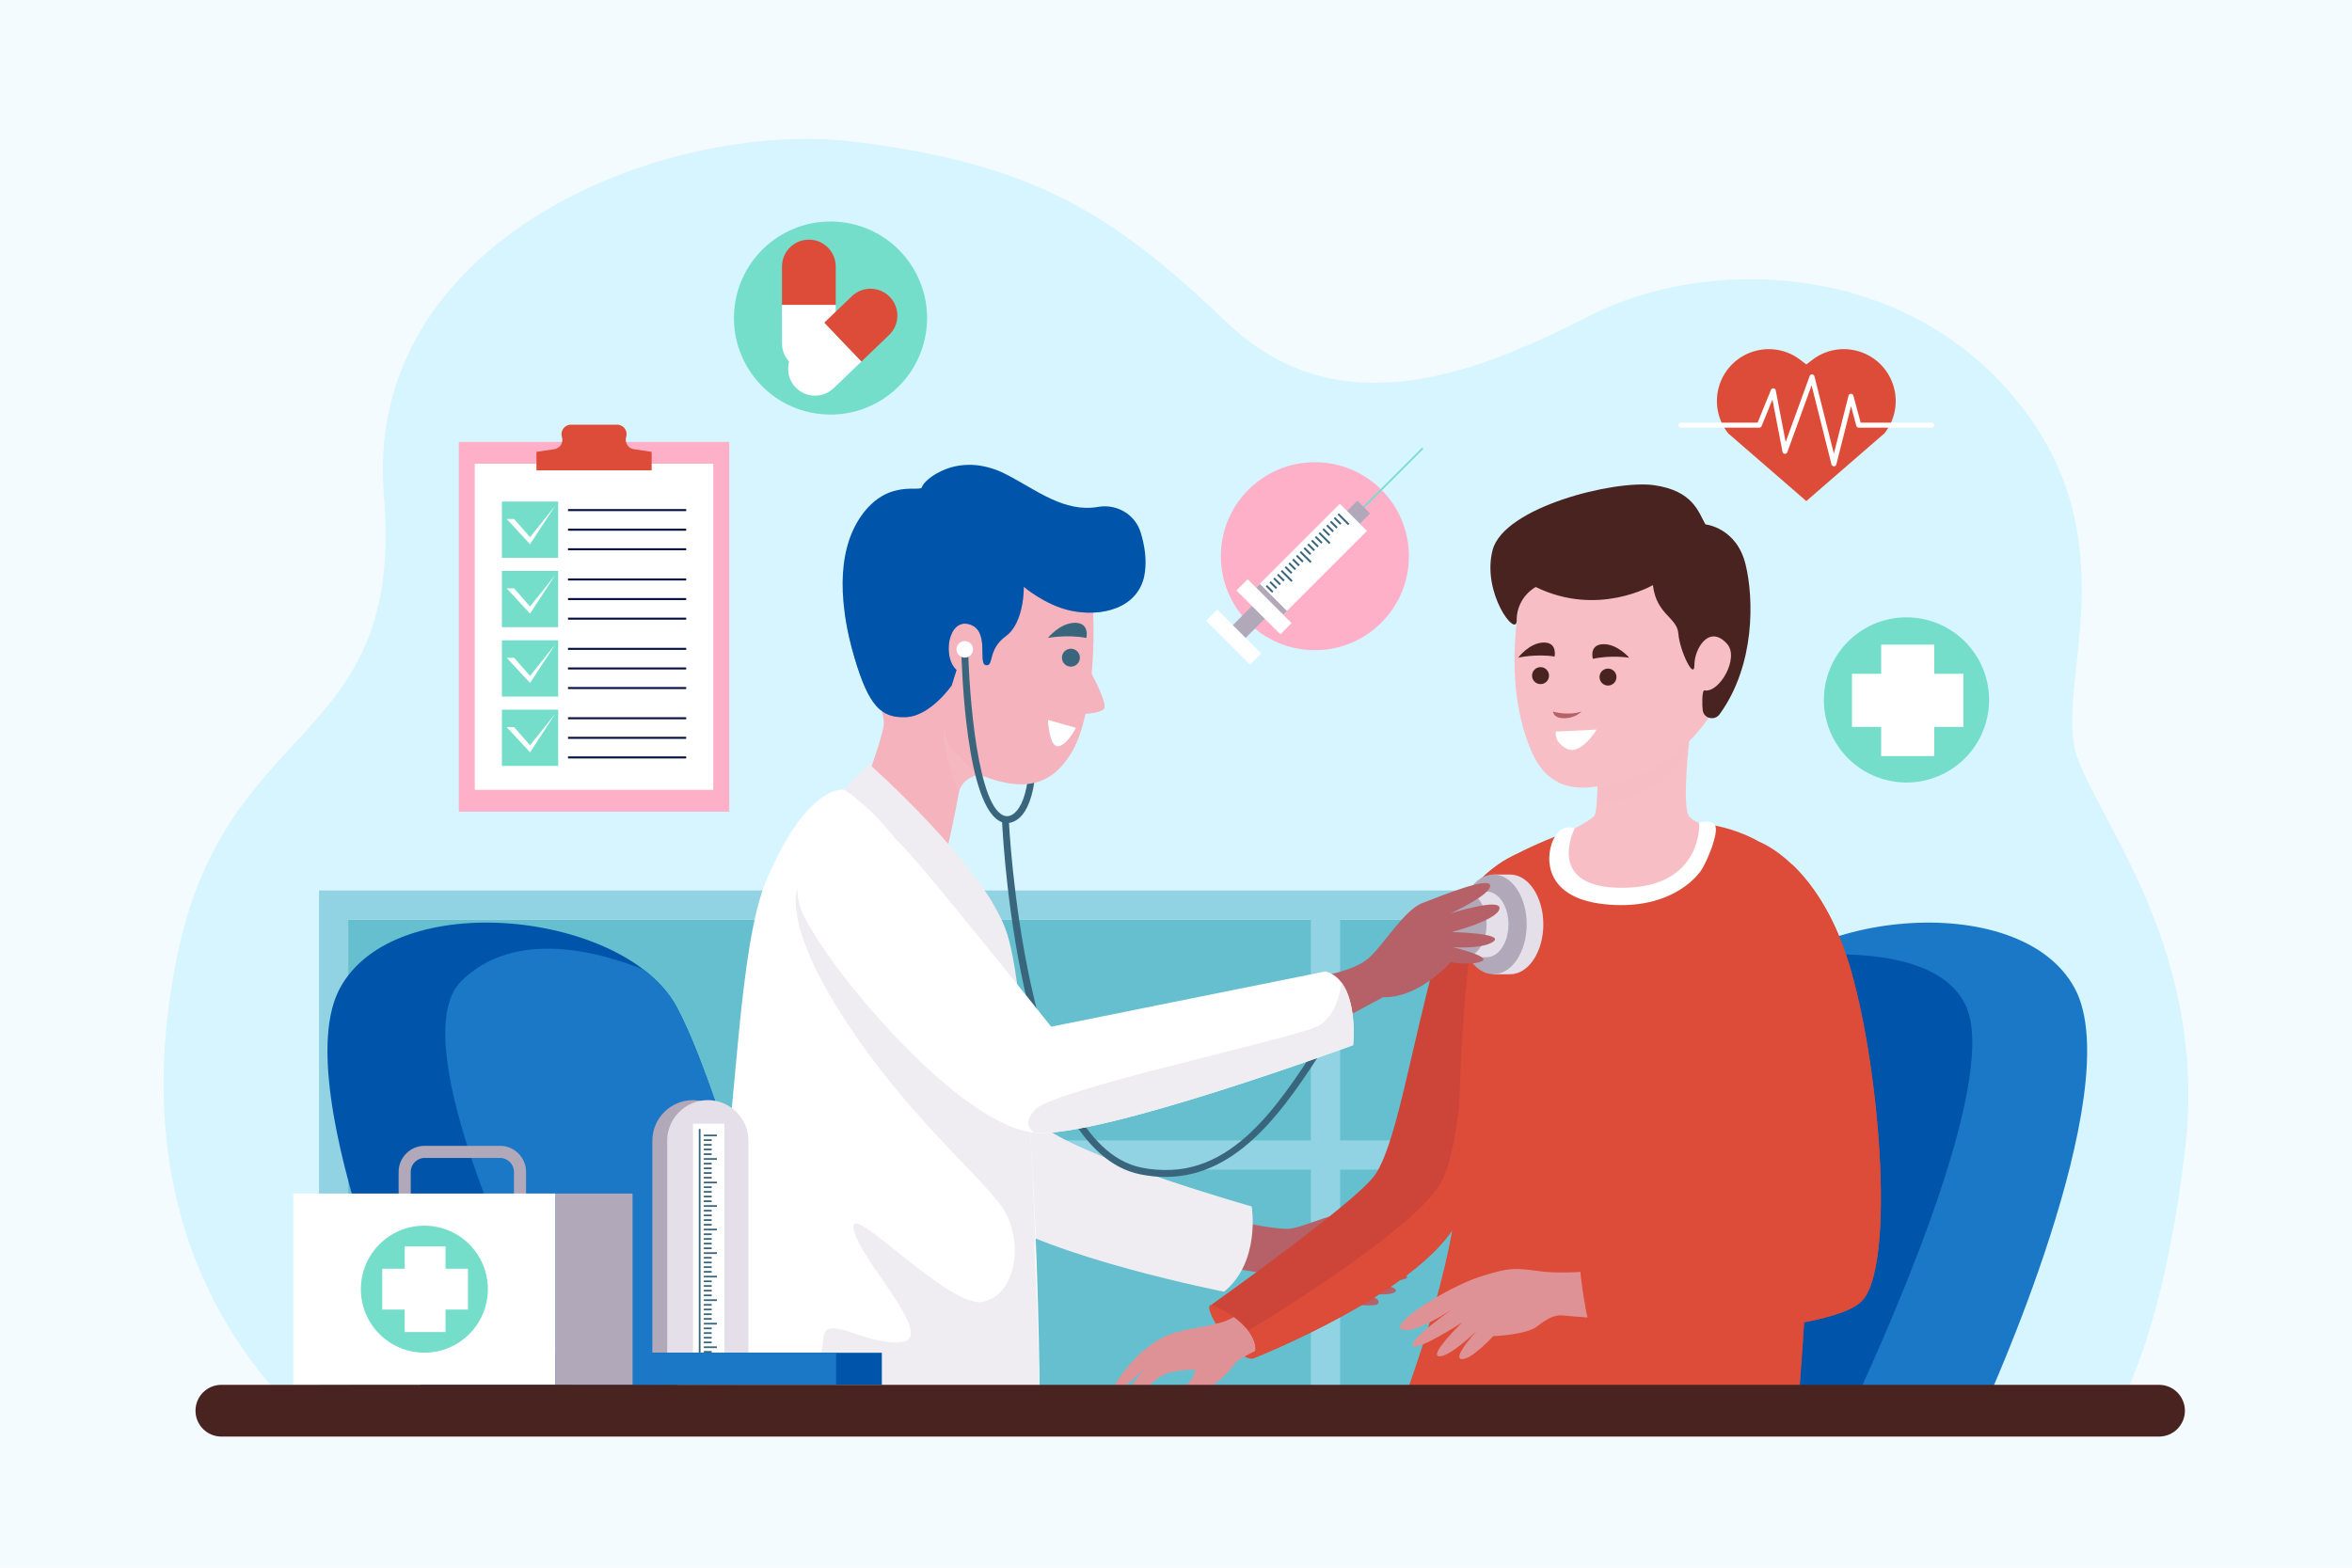 <?xml version="1.0" encoding="utf-8"?>
<!-- Generator: Adobe Illustrator 25.1.0, SVG Export Plug-In . SVG Version: 6.00 Build 0)  -->
<svg version="1.1" xmlns="http://www.w3.org/2000/svg" xmlns:xlink="http://www.w3.org/1999/xlink" x="0px" y="0px"
	 viewBox="0 0 750 500" style="enable-background:new 0 0 750 500;" xml:space="preserve">
<g id="BACKGROUND">
	<rect style="fill:#F4FBFF;" width="750" height="500"/>
</g>
<g id="OBJECTS">
	<g>
		<g>
			<g>
				<path style="fill:#D6F5FF;" d="M676.61,446.76c4.2-8,14.42-31.57,20.16-80.03c7.35-62.06-26.13-102.89-34.3-124.94
					c-8.17-22.05,17.97-68.6-19.6-114.33c-37.56-45.73-100.44-44.91-135.56-26.95s-80.03,36.75-115.96,2.45
					c-35.93-34.3-61.06-50.65-118.89-57.74C211.91,37.8,115.6,76.34,122.42,157.98c6.73,80.53-50.06,69.89-65.88,146.69
					c-18.75,91,28.6,134.37,33.74,142.09H676.61z"/>
				<g>
					<rect x="109.85" y="293.35" style="fill:#65BFCE;" width="457.56" height="156.64"/>
					<g>
						<g>
							<polygon style="fill:#91D3E2;" points="575.52,449.99 566.18,449.99 566.18,293.35 111.07,293.35 111.07,449.99 
								101.73,449.99 101.73,284.01 575.52,284.01 							"/>
						</g>
						<g>
							<rect x="106.4" y="363.71" style="fill:#91D3E2;" width="464.45" height="9.34"/>
						</g>
						<g>
							<g>
								<rect x="249.91" y="288.68" style="fill:#91D3E2;" width="9.34" height="158.08"/>
							</g>
							<g>
								<rect x="418.01" y="288.68" style="fill:#91D3E2;" width="9.34" height="158.08"/>
							</g>
						</g>
					</g>
				</g>
				<g>
					<g>
						<path style="fill:#0055AA;" d="M137.53,449.49c0,0-46.69-101.55-29.18-134.23c17.51-32.68,91.04-24.51,107.38,5.84
							c16.34,30.35,40.85,128.4,40.85,128.4H137.53z"/>
						<path style="fill:#1A78C6;" d="M215.74,321.1c-2.4-4.45-6.03-8.42-10.54-11.86c-13.61-5.49-41.09-13.34-58.18,3.75
							c-18.93,18.93,20.24,103.03,40.07,136.51h69.5C256.59,449.49,232.08,351.45,215.74,321.1z"/>
						<g>
							<path style="fill:#1A78C6;" d="M632.44,449.49c0,0,46.69-101.55,29.18-134.23c-17.51-32.68-91.04-24.51-107.38,5.84
								c-16.34,30.35-40.85,128.4-40.85,128.4H632.44z"/>
							<path style="fill:#0055AA;" d="M571.24,304.99c-7.51,4.26-13.54,9.69-17,16.11c-16.34,30.35-40.85,128.4-40.85,128.4h76.97
								c16.09-34.68,47.33-107.65,36.22-129.34C618.64,304.67,593.12,303.12,571.24,304.99z"/>
						</g>
						<g>
							<g>
								<path style="fill:#B56167;" d="M396.61,389.95c0,0,9.15,1.99,13.93,1.99c4.77,0,18.45-7.25,21.12-4.58
									c2.67,2.67-10.38,6.17-7.59,8.95c2.79,2.79,25.86,3.78,23.67,5.97c-2.19,2.19-15.12,1.19-15.12,1.19s16.11,1.59,16.11,3.78
									c0,2.19-15.92,0.8-15.92,0.8s14.05,2.01,12.14,3.93c-1.92,1.92-13.3,0-13.3,0s10.06,1.5,7.53,4.03
									c-0.8,0.8-16.51,0.2-23.48-2.98c-6.96-3.18-10.01-6.76-11.27-6.76s-14.59-2.39-14.59-2.39L396.61,389.95z"/>
								<path style="fill:#F0EDF2;" d="M308.01,276.58c0,0,11.02,73.67,26.46,83.96s64.67,24.25,64.67,24.25s2.94,17.64-8.82,27.19
									c0,0-55.85-11.02-75.69-24.99c-19.84-13.96-43.36-98.47-40.42-107.29C277.15,270.88,308.01,276.58,308.01,276.58z"/>
							</g>
							<g>
								<g>
									<path style="fill:#39657D;" d="M321.06,262.51c-0.41,0-0.66-0.05-0.69-0.06l0.46-2.14c0.06,0.01,1.45,0.24,3.01-1.31
										c3.2-3.17,7.61-14.1,1.19-51.72l2.15-0.37c6.31,36.92,2.44,49.61-1.92,53.76C323.59,262.25,321.96,262.51,321.06,262.51z"
										/>
								</g>
								<g>
									<path style="fill:#F4B3BD;" d="M348.1,214.87c0.82-8.75,0.8-18.11,0.03-26.17c-1.63-17.03-19.73-21.03-19.73-21.03
										s-31.32-14.26-44.48,12.55c-13.16,26.81-1.19,45.06-2.14,51.15c-0.95,6.09-7.5,23.01-7.5,23.01l28.14,14.74
										c0,0,2.5-11.13,3.27-16.08c0.77-4.95,6.4-6.02,6.4-6.02c10.3,3.95,22.07,6.64,30.07-7.84c1.65-2.99,2.97-6.96,3.99-11.5
										c1.54-0.09,4.72-0.43,5.85-1.56C353.19,224.95,349.67,217.87,348.1,214.87z"/>
									<path style="fill:#FFFFFF;" d="M343.09,232.13l-8.92-2.53c0,0,0.34,8.42,3.12,8.42
										C340.06,238.02,343.09,232.13,343.09,232.13z"/>
									<circle style="fill:#39657D;" cx="341.49" cy="209.76" r="2.86"/>
									<path style="fill:#39657D;" d="M334.17,203.46c0,0,6.02-1.16,12.24,0c0,0,1.19-4.82-3.61-4.82
										C337.99,198.64,334.17,203.46,334.17,203.46z"/>
									<path style="fill:#0055AA;" d="M350.18,161.67c6-1.04,11.83,2.42,13.59,8.25c1.2,3.97,1.95,8.52,1.28,12.85
										c-1.79,11.42-14.02,14.12-23.85,11.94c-8.01-1.78-14.74-7.58-14.74-7.58s0.22,11.43-5.73,15.76
										c-5.94,4.34-3.7,9.66-6.36,9.25c-2.67-0.42,1.47-11.19-5.37-13.05c-6.76-1.84-8.5,10.64-3.99,14.59l-1.54,4.91
										c0,0-6.73,9.8-14.59,10.13c-7.85,0.33-11.82-3.44-16.41-18.98c-4.59-15.54-6.24-33.41,2.26-45.35
										c8.5-11.93,18.98-7.18,19.28-9.08c0.3-1.9,11.23-12.02,26.83-4.02C330.47,156.22,339.24,163.56,350.18,161.67z"/>
									<path style="opacity:0.5;fill:#F7BFC5;" d="M301.68,231.44c-3.12,3.76,4.01,21.62,4.01,21.62c0.77-4.95,6.4-6.02,6.4-6.02
										S299.08,237.08,301.68,231.44z"/>
									<path style="opacity:0.5;fill:#0055AA;" d="M364.88,183.63c-22.04,8.53-47.52-5.64-51.62-10.26
										c-0.86,6.98-1.01,13.54-9.63,22.63c-14.02,14.17-26.92,6.66-34.28-0.48c0.66,4.8,1.75,9.61,3.12,14.22
										c4.59,15.54,8.56,19.31,16.41,18.98c7.85-0.33,14.59-10.13,14.59-10.13l1.54-4.91c-4.51-3.95-2.76-16.43,3.99-14.59
										c6.84,1.87,2.71,12.63,5.37,13.05c2.67,0.42,0.42-4.91,6.36-9.25c5.94-4.34,5.73-15.76,5.73-15.76s6.73,5.8,14.74,7.58
										C350.77,196.84,362.63,194.32,364.88,183.63z"/>
								</g>
								<g>
									<g>
										<path style="fill:#39657D;" d="M371.64,375.37c-2.61,0-5.32-0.27-8.15-0.85c-37.63-7.72-43.41-101.82-43.94-112.28
											c-11.59-4.11-12.89-49.79-13.01-55.11l2.18-0.05c0.3,14.3,3.05,51.73,12.05,53.23l0.87,0.15l0.04,0.88
											c0.04,1.03,4.89,103.38,42.24,111.04c27.24,5.59,42.86-18.46,56.63-39.69c5.18-7.98,10.07-15.51,15.11-20.56
											c18.13-18.13,29.47-18.4,29.94-18.41l0.01,2.18c-0.1,0-11.02,0.38-28.41,17.77c-4.88,4.88-9.71,12.32-14.83,20.2
											C410.27,352.57,395.47,375.37,371.64,375.37z"/>
									</g>
									<g>
										<path style="fill:#FFFFFF;" d="M310.28,207.1c0,1.46-1.18,2.64-2.64,2.64c-1.46,0-2.64-1.18-2.64-2.64
											c0-1.46,1.18-2.64,2.64-2.64C309.1,204.47,310.28,205.65,310.28,207.1z"/>
									</g>
								</g>
							</g>
							<g>
								<path style="fill:#FFFFFF;" d="M269.16,251.86c0,0,26.81,6.66,45.92,33.85c16.16,23,16.48,163.61,16.48,163.61l-118.17,0.61
									c0,0,11.3-32.4,16.14-63.15c5.26-33.47,6.11-85.11,14.71-105.64C257.33,249.83,269.16,251.86,269.16,251.86z"/>
								<path style="fill:#F0EDF2;" d="M287.26,428.07c-11.83,1.07-24.19-9.68-24.73-1.08c-0.29,4.63-2.76,14.1-3.55,22.69
									l72.57-0.37c0,0-1.63-137.41-17.79-160.4c-6.58-9.37-25.11-17.78-31.93-21.79c-16.56,3.58-20.5,3.17-27.36,15.82
									c0,0-5.91,10.21,15.05,42.46s45.69,51.6,51.06,61.28c5.38,9.68,3.76,25.8-6.99,28.49c-10.75,2.69-43.54-33.33-41.39-23.11
									C274.36,402.27,299.09,427,287.26,428.07z"/>
								<path style="fill:#F0EDF2;" d="M269.16,251.86c0,0,13.87,8.73,22.69,25.64c8.82,16.9,5.14,18.37,5.14,18.37l17.64,5.14
									l-14.7,8.82l30.29,87.88c0,0-2.37-78.33-8.98-99.64c-6.61-21.31-44.09-54.38-44.09-54.38L269.16,251.86z"/>
							</g>
						</g>
						<g>
							<g>
								<path style="fill:#DD4C38;" d="M386.19,416.22c0,0-2.31-0.34,2.11,7.07c4.42,7.41,9.73,10.75,11.33,9.95
									c1.6-0.8,4.75-5.53,1.92-11.37C398.71,416.03,386.19,416.22,386.19,416.22z"/>
								<path style="fill:#DF9296;" d="M402.39,429.8c0,0-6.7,3.27-7.8,4.21c-1.1,0.95-3.37,5.38-9.99,9.09
									c-5.77,3.24-10.46,6.86-12.03,5.02c-1.58-1.83,4.58-5.43,6.35-6.96c1.77-1.52,2.27-4.27,2.27-4.27s-3.86-0.3-8.76,1.05
									c-4.9,1.35-10.39,9.48-12.41,8.67c-3.08-1.24,5.51-10.64,5.51-10.64s-8.77,8.83-10.13,7.25
									c-1.37-1.59,7.52-10.93,7.52-10.93s4.8-4.64,9.75-6.56c4.94-1.91,10.74-2.24,17.09-4.05c6.35-1.81,14.52-10.28,14.52-10.28
									s12.49,7.85,9.97,11.39C413.01,424.51,402.39,429.8,402.39,429.8z"/>
								<path style="fill:#CD4438;" d="M484.03,272.3c0,0-18.93,6.11-26.75,35.38c-7.82,29.28-12.37,58.4-19.1,67.42
									c-6.74,9.02-51.99,41.12-51.99,41.12s6.62,2.1,11.36,7.61c4.74,5.51,2.08,9.41,2.08,9.41s53.46-21.01,65.39-44.07
									c11.93-23.06,20.56-89.1,21.51-101.89C487.5,274.49,484.03,272.3,484.03,272.3z"/>
								<path style="fill:#DD4C38;" d="M465.02,389.17c8.91-17.21,15.97-58.37,19.38-83.46c-8.46,0.08-16.12,1.59-16.12,1.59
									s-0.67,52.71-8.2,68.83c-6.35,13.6-48.9,40.26-62.06,48.27c4.07,5.2,1.62,8.83,1.62,8.83S453.09,412.23,465.02,389.17z"/>
								<path style="fill:#F7BFC5;" d="M500.47,265.06c0,0,5.93-2.86,7.8-4.74c1.87-1.87,1.02-25.02,1.02-25.02h29.45
									c0,0-2.62,22.58,0,25.2c2.62,2.62,5.48,2.39,5.48,2.39s5.75,16.88-13.96,24.09c-19.71,7.21-33.44-5.19-33.44-13.09
									C496.81,265.99,500.47,265.06,500.47,265.06z"/>
								<path style="opacity:0.5;fill:#F7BFC5;" d="M538.66,235.97c0.05-0.42,0.07-0.67,0.07-0.67h-29.45c0,0,0.54,14.78-0.2,21.67
									C518.24,255.66,534.31,251.2,538.66,235.97z"/>
								<path style="fill:#DD4C38;" d="M500.47,265.06c0,0-7.79,17.33,15.92,19.1c23.71,1.78,27.83-21.27,27.83-21.27
									s22.9,2.07,31.76,21.63c8.87,19.57-2.7,165.47-2.7,165.47H446.36c0,0,18.67-47.79,18.66-76.76
									c-0.01-28.97,2-75.77,8.69-93.17C476.13,273.79,500.47,265.06,500.47,265.06z"/>
								<path style="fill:#DD4C38;" d="M553.16,309.28c0,0,0,33.68,0,53.95c0,20.27-25.09,24.82-23.1,31.49
									c1.99,6.67,15.15,10.83,12.35,19.48c-2.81,8.65-33.31,8.91-33.31,26.14c0,3.16,0.94,6.42,2.62,9.64h61.57
									c0,0,8.04-101.49,5.57-146.53C570.38,300.93,561.53,302.24,553.16,309.28z"/>
								<path style="fill:#FFFFFF;" d="M502.11,264.29c0,0-3.44-2-6.3,2.58c-2.86,4.58-4.87,19.19,15.47,21.48
									c20.34,2.29,29.79-8.02,31.79-11.74c2.01-3.72,4.58-10.31,4.01-12.89c-0.57-2.58-5.23-1.37-5.23-1.37
									s1.37,20.52-24.12,20.81C492.25,283.44,502.11,264.29,502.11,264.29z"/>
								<path style="fill:#DF9296;" d="M512.58,404.99c0,0-12.92,1.52-20.94,0.53c-8.02-0.99-9.62-1.6-19.84,1.72
									c-10.22,3.33-28.79,15.01-24.83,16.76c3.96,1.74,16.03-6.37,16.03-6.37s-13.94,9.75-12.5,11.6
									c1.44,1.85,15.74-7.44,15.74-7.44s-10.68,10.37-7.39,10.78c3.29,0.41,12.07-8.11,12.07-8.11s-7.96,8.62-4.87,9
									c3.08,0.38,10.09-7.31,10.09-7.31s10.48-0.37,13.95-3.07c3.47-2.7,5.86-3.83,8.33-3.53c2.47,0.31,18.44,1.42,18.44,1.42
									L512.58,404.99z"/>
								<path style="fill:#DD4C38;" d="M561.23,268.61c0,0,18.09,6.59,27.96,37.47c10.01,31.33,15.47,96.92,4.66,108.7
									c-10.81,11.78-86.07,11.96-86.07,11.96s-3.54-13.4-3.96-23.28c0,0,62.01-8.86,65.31-12.46c3.3-3.59-17.74-77.72-18.5-95.35
									C549.87,278.02,561.23,268.61,561.23,268.61z"/>
								<path style="fill:#DD4C38;" d="M571.48,275.74c0.14,0.69,0.3,1.39,0.5,2.13c0,0,15.28,72.2,17.48,98.26
									c2.21,26.06-0.58,33.8-25.62,38.08c-17.97,3.07-44.66,2.83-58.31,2.44c1.08,5.65,2.25,10.09,2.25,10.09
									s75.26-0.18,86.07-11.96c10.81-11.78,5.35-77.37-4.66-108.7C584.25,290.62,577.25,281.24,571.48,275.74z"/>
								<g>
									<path style="fill:#DD4C38;" d="M503.82,404c-0.26,0-0.49-0.19-0.54-0.46c-0.05-0.3,0.15-0.58,0.45-0.63
										c0.53-0.09,52.89-8.87,64.55-11.97c8.71-2.32,15.26,1.92,18.23,4.46c-0.92-1.87-2.81-4.59-6.54-6.6
										c-1.6-0.86-2.29-1.55-2.25-2.24c0.02-0.23,0.14-0.66,0.79-0.91c1.98-0.74,8.3,0.5,10.78,2.99c0.21,0.21,0.21,0.56,0,0.77
										c-0.21,0.21-0.56,0.21-0.77,0c-2.38-2.38-8.62-3.3-9.67-2.73c0.11,0.16,0.47,0.53,1.63,1.16c6.71,3.63,7.85,9.28,7.9,9.52
										c0.05,0.24-0.08,0.49-0.3,0.59c-0.22,0.11-0.49,0.05-0.65-0.14c-0.07-0.09-7.56-8.83-18.88-5.81
										c-11.71,3.12-64.12,11.91-64.65,12C503.88,404,503.85,404,503.82,404z"/>
								</g>
								<g>
									<path style="fill:#DD4C38;" d="M555.83,325.01c-0.24,0-0.45-0.15-0.52-0.39c-9.72-32.84-3.31-42.88-3.03-43.29
										c0.17-0.25,0.51-0.31,0.76-0.15c0.25,0.17,0.32,0.51,0.15,0.76l0,0c-0.07,0.1-6.36,10.16,3.17,42.37
										c0.09,0.29-0.08,0.59-0.37,0.68C555.94,325,555.88,325.01,555.83,325.01z"/>
								</g>
							</g>
							<g>
								<path style="fill:#F7BFC5;" d="M486.75,181.95c0,0-9.44,31.47,1.41,57.24c6.42,15.24,18.59,12.8,29.88,9.69
									c12.42-3.42,27.06-14.6,33.94-33.76c6.88-19.16,7.46-40.35-14.24-49.42C516.04,156.62,491.95,168.04,486.75,181.95z"/>
								<path style="fill:#482320;" d="M493.95,215.4c0.05,1.5-1.13,2.75-2.62,2.79c-1.5,0.05-2.75-1.13-2.79-2.62
									c-0.05-1.5,1.13-2.75,2.62-2.79C492.66,212.73,493.91,213.91,493.95,215.4z"/>
								<path style="fill:#482320;" d="M484.13,209.75c0,0,5.67-1.28,11.59-0.36c0,0,0.99-4.6-3.56-4.46
									C487.6,205.07,484.13,209.75,484.13,209.75z"/>
								<path style="fill:#482320;" d="M510.05,216.03c0.05,1.5,1.3,2.67,2.79,2.62c1.5-0.05,2.67-1.3,2.62-2.79
									s-1.3-2.67-2.79-2.62C511.18,213.28,510,214.53,510.05,216.03z"/>
								<path style="fill:#482320;" d="M519.51,209.77c0,0-5.74-0.92-11.59,0.36c0,0-1.27-4.53,3.28-4.67
									C515.75,205.32,519.51,209.77,519.51,209.77z"/>
								<path style="fill:#B56167;" d="M495.22,226.96c0,0,4.61,1.4,9.08,0c0,0-1.96,2.11-5.5,2.11
									C495.27,229.07,495.22,226.96,495.22,226.96z"/>
								<path style="fill:#FFFFFF;" d="M496.15,233.34l12.98-0.64c0,0-4.98,8.22-9.37,6.17
									C495.38,236.81,496.15,233.34,496.15,233.34z"/>
								<path style="fill:#482320;" d="M527.07,186.6c0,0-17.47,10.35-37.36,0.62c0,0-6.06,3.08-6.06,10.63
									c0,5.91-11.26-8.74-7.69-22.42c3.57-13.68,38.96-22.48,51.52-20.68c12.56,1.81,14.15,8.75,16.35,12.5
									c0,0,9.94,0.97,12.81,12.83c2.62,10.81,3.12,31.94-8.29,47.72c-1.56,2.16-5,1.41-5.39-1.23c-0.21-1.43-0.31-6.56,0.59-6.38
									c4.69,0.91,11.21-10.36,7.16-14.85c-5.71-6.34-10.4,1.57-10.4,6.68c0,5.29-4.73-4.57-5.11-9.89
									C534.82,196.82,528.21,196.16,527.07,186.6z"/>
							</g>
						</g>
						<g>
							<g>
								<g>
									<path style="fill:#E4DFE8;" d="M481.53,278.92h-5.3v31.81h5.3c5.86,0,10.6-7.12,10.6-15.9
										C492.13,286.04,487.38,278.92,481.53,278.92z"/>
									<ellipse style="fill:#B1A9B9;" cx="476.23" cy="294.82" rx="10.6" ry="15.9"/>
								</g>
								<g>
									<path style="fill:#E4DFE8;" d="M474.04,284.35h-6.98v20.95h6.98c3.86,0,6.98-4.69,6.98-10.47
										C481.03,289.04,477.9,284.35,474.04,284.35z"/>
									<ellipse style="fill:#B1A9B9;" cx="467.06" cy="294.82" rx="6.98" ry="10.47"/>
								</g>
							</g>
							<path style="fill:#B56167;" d="M420.35,311.51c0,0,11.03-1.64,15.86-5.72c4.82-4.08,11.5-15.59,17.44-17.81
								c5.94-2.23,21.15-8.53,21.52-5.57s-12.62,8.91-12.62,8.91s16.33-5.2,15.59-1.48c-0.74,3.71-15.21,7.42-15.21,7.42
								s16.7,0.37,13.36,2.97c-3.34,2.6-12.99,1.86-12.99,1.86s12.25,2.97,9.28,4.45c-2.97,1.48-10.02,0.37-10.02,0.37
								s-10.02,11.5-21.52,11.13l-15.21,8.16L420.35,311.51z"/>
							<path style="fill:#FFFFFF;" d="M256.28,275.25c-2.74,5.17-2.61,11.39-0.05,16.66c8.9,18.3,49.87,67.27,73.83,69.36
								c20.71,1.81,101.41-27.93,101.41-27.93s2.19-20.58-8.82-23.52l-87.45,17.64c0,0-40.08-50.38-48.43-58.73
								C280.02,261.98,262.72,263.11,256.28,275.25z"/>
							<path style="fill:#F0EDF2;" d="M420.35,327.2c-7.41,3.98-83.59,20.03-90.13,26.57c-3.58,3.58-2.39,6-0.58,7.45
								c0.14,0.01,0.28,0.04,0.41,0.05c20.71,1.81,101.41-27.93,101.41-27.93s1.4-13.17-3.68-19.94
								C427.26,317.31,425.6,324.38,420.35,327.2z"/>
						</g>
						<g>
							<g>
								<path style="fill:#B1A9B9;" d="M167.75,382.85h-3.86v-9.09c0-2.45-1.99-4.45-4.45-4.45h-24.02c-2.45,0-4.45,2-4.45,4.45
									v9.09h-3.86v-9.09c0-4.58,3.73-8.31,8.31-8.31h24.02c4.58,0,8.31,3.73,8.31,8.31V382.85z"/>
							</g>
							<rect x="93.51" y="380.67" style="fill:#FFFFFF;" width="83.63" height="61"/>
							
								<rect x="177.14" y="380.67" transform="matrix(-1 -1.224647e-16 1.224647e-16 -1 378.85 822.348)" style="fill:#B1A9B9;" width="24.58" height="61"/>
							<circle style="fill:#75DECB;" cx="135.32" cy="411.17" r="20.25"/>
							<g>
								<rect x="129.05" y="397.51" style="fill:#FFFFFF;" width="13.01" height="27.33"/>
								
									<rect x="129.05" y="397.51" transform="matrix(-1.836970e-16 1 -1 -1.836970e-16 546.734 275.614)" style="fill:#FFFFFF;" width="13.01" height="27.33"/>
							</g>
						</g>
						<g>
							<path style="fill:#B1A9B9;" d="M233.92,441.68h-25.9v-77.85c0-7.15,5.8-12.95,12.95-12.95h0c7.15,0,12.95,5.8,12.95,12.95
								V441.68z"/>
							<path style="fill:#E4DFE8;" d="M238.65,441.68h-25.9v-77.85c0-7.15,5.8-12.95,12.95-12.95h0c7.15,0,12.95,5.8,12.95,12.95
								V441.68z"/>
							<rect x="220.97" y="358.4" style="fill:#FFFFFF;" width="10.02" height="83.27"/>
							<g>
								<g>
									<rect x="222.83" y="360.08" style="fill:#39657D;" width="0.55" height="81.6"/>
								</g>
								<g>
									<g>
										<rect x="224.43" y="361.87" style="fill:#39657D;" width="4.17" height="0.55"/>
									</g>
									<g>
										<rect x="224.43" y="363.36" style="fill:#39657D;" width="2.51" height="0.55"/>
									</g>
									<g>
										<rect x="224.43" y="364.85" style="fill:#39657D;" width="2.51" height="0.55"/>
									</g>
									<g>
										<rect x="224.43" y="366.34" style="fill:#39657D;" width="2.51" height="0.55"/>
									</g>
									<g>
										<rect x="224.43" y="367.84" style="fill:#39657D;" width="2.51" height="0.55"/>
									</g>
								</g>
								<g>
									<g>
										<rect x="224.43" y="369.37" style="fill:#39657D;" width="4.17" height="0.55"/>
									</g>
									<g>
										<rect x="224.43" y="370.86" style="fill:#39657D;" width="2.51" height="0.55"/>
									</g>
									<g>
										<rect x="224.43" y="372.36" style="fill:#39657D;" width="2.51" height="0.55"/>
									</g>
									<g>
										<rect x="224.43" y="373.85" style="fill:#39657D;" width="2.51" height="0.55"/>
									</g>
									<g>
										<rect x="224.43" y="375.34" style="fill:#39657D;" width="2.51" height="0.55"/>
									</g>
								</g>
								<g>
									<g>
										<rect x="224.43" y="376.88" style="fill:#39657D;" width="4.17" height="0.55"/>
									</g>
									<g>
										<rect x="224.43" y="378.37" style="fill:#39657D;" width="2.51" height="0.55"/>
									</g>
									<g>
										<rect x="224.43" y="379.86" style="fill:#39657D;" width="2.51" height="0.55"/>
									</g>
									<g>
										<rect x="224.43" y="381.35" style="fill:#39657D;" width="2.51" height="0.55"/>
									</g>
									<g>
										<rect x="224.43" y="382.85" style="fill:#39657D;" width="2.51" height="0.55"/>
									</g>
								</g>
								<g>
									<g>
										<rect x="224.43" y="384.38" style="fill:#39657D;" width="4.17" height="0.55"/>
									</g>
									<g>
										<rect x="224.43" y="385.87" style="fill:#39657D;" width="2.51" height="0.55"/>
									</g>
									<g>
										<rect x="224.43" y="387.37" style="fill:#39657D;" width="2.51" height="0.55"/>
									</g>
									<g>
										<rect x="224.43" y="388.86" style="fill:#39657D;" width="2.51" height="0.55"/>
									</g>
									<g>
										<rect x="224.43" y="390.35" style="fill:#39657D;" width="2.51" height="0.55"/>
									</g>
								</g>
								<g>
									<g>
										<rect x="224.43" y="391.88" style="fill:#39657D;" width="4.17" height="0.55"/>
									</g>
									<g>
										<rect x="224.43" y="393.38" style="fill:#39657D;" width="2.51" height="0.55"/>
									</g>
									<g>
										<rect x="224.43" y="394.87" style="fill:#39657D;" width="2.51" height="0.55"/>
									</g>
									<g>
										<rect x="224.43" y="396.36" style="fill:#39657D;" width="2.51" height="0.55"/>
									</g>
									<g>
										<rect x="224.43" y="397.86" style="fill:#39657D;" width="2.51" height="0.55"/>
									</g>
								</g>
								<g>
									<g>
										<rect x="224.43" y="399.39" style="fill:#39657D;" width="4.17" height="0.55"/>
									</g>
									<g>
										<rect x="224.43" y="400.88" style="fill:#39657D;" width="2.51" height="0.55"/>
									</g>
									<g>
										<rect x="224.43" y="402.38" style="fill:#39657D;" width="2.51" height="0.55"/>
									</g>
									<g>
										<rect x="224.43" y="403.87" style="fill:#39657D;" width="2.51" height="0.55"/>
									</g>
									<g>
										<rect x="224.43" y="405.36" style="fill:#39657D;" width="2.51" height="0.55"/>
									</g>
								</g>
								<g>
									<g>
										<rect x="224.43" y="406.89" style="fill:#39657D;" width="4.17" height="0.55"/>
									</g>
									<g>
										<rect x="224.43" y="408.39" style="fill:#39657D;" width="2.51" height="0.55"/>
									</g>
									<g>
										<rect x="224.43" y="409.88" style="fill:#39657D;" width="2.51" height="0.55"/>
									</g>
									<g>
										<rect x="224.43" y="411.37" style="fill:#39657D;" width="2.51" height="0.55"/>
									</g>
									<g>
										<rect x="224.43" y="412.87" style="fill:#39657D;" width="2.51" height="0.55"/>
									</g>
								</g>
								<g>
									<g>
										<rect x="224.43" y="414.4" style="fill:#39657D;" width="4.17" height="0.55"/>
									</g>
									<g>
										<rect x="224.43" y="415.89" style="fill:#39657D;" width="2.51" height="0.55"/>
									</g>
									<g>
										<rect x="224.43" y="417.38" style="fill:#39657D;" width="2.51" height="0.55"/>
									</g>
									<g>
										<rect x="224.43" y="418.88" style="fill:#39657D;" width="2.51" height="0.55"/>
									</g>
									<g>
										<rect x="224.43" y="420.37" style="fill:#39657D;" width="2.51" height="0.55"/>
									</g>
								</g>
								<g>
									<g>
										<rect x="224.43" y="421.9" style="fill:#39657D;" width="4.17" height="0.55"/>
									</g>
									<g>
										<rect x="224.43" y="423.4" style="fill:#39657D;" width="2.51" height="0.55"/>
									</g>
									<g>
										<rect x="224.43" y="424.89" style="fill:#39657D;" width="2.51" height="0.55"/>
									</g>
									<g>
										<rect x="224.43" y="426.38" style="fill:#39657D;" width="2.51" height="0.55"/>
									</g>
									<g>
										<rect x="224.43" y="427.88" style="fill:#39657D;" width="2.51" height="0.55"/>
									</g>
								</g>
								<g>
									<g>
										<rect x="224.43" y="429.41" style="fill:#39657D;" width="4.17" height="0.55"/>
									</g>
									<g>
										<rect x="224.43" y="430.9" style="fill:#39657D;" width="2.51" height="0.55"/>
									</g>
									<g>
										<rect x="224.43" y="432.39" style="fill:#39657D;" width="2.51" height="0.55"/>
									</g>
									<g>
										<rect x="224.43" y="433.89" style="fill:#39657D;" width="2.51" height="0.55"/>
									</g>
									<g>
										<rect x="224.43" y="435.38" style="fill:#39657D;" width="2.51" height="0.55"/>
									</g>
								</g>
							</g>
							<g>
								<rect x="208.02" y="431.45" style="fill:#0055AA;" width="73.18" height="10.23"/>
								<rect x="208.02" y="431.45" style="fill:#1A78C6;" width="58.61" height="10.23"/>
							</g>
						</g>
					</g>
					<path style="fill:#482320;" d="M688.47,441.68H70.59c-4.55,0-8.25,3.69-8.25,8.25c0,4.55,3.69,8.25,8.25,8.25h617.88
						c4.55,0,8.25-3.69,8.25-8.25C696.71,445.37,693.02,441.68,688.47,441.68z"/>
				</g>
				<g>
					<rect x="146.31" y="140.95" style="fill:#FFB0C9;" width="86.23" height="117.93"/>
					<rect x="151.4" y="147.91" style="fill:#FFFFFF;" width="76.04" height="104"/>
					<path style="fill:#DD4C38;" d="M202.1,143.26c-1.83-0.27-2.98-2.12-2.43-3.89c0.61-1.94-0.84-3.92-2.87-3.92h-7.37h-7.37
						c-2.04,0-3.49,1.98-2.87,3.92c0.56,1.77-0.6,3.61-2.43,3.89l-5.7,0.85v5.9h18.37h18.37v-5.9L202.1,143.26z"/>
					<g>
						<rect x="160.05" y="159.97" style="fill:#75DECB;" width="17.94" height="17.94"/>
						<polygon style="fill:#FFFFFF;" points="161.58,165.53 163.94,165.53 169.02,171.32 177.06,161.28 169.02,173.57 						"/>
						<g>
							<rect x="181.12" y="162.36" style="fill:#091143;" width="37.69" height="0.65"/>
						</g>
						<g>
							<polyline style="fill:#091143;" points="181.12,169.27 181.12,168.61 218.8,168.61 218.8,169.27 							"/>
						</g>
						<g>
							<rect x="181.12" y="174.86" style="fill:#091143;" width="37.69" height="0.65"/>
						</g>
					</g>
					<g>
						<rect x="160.05" y="182.1" style="fill:#75DECB;" width="17.94" height="17.94"/>
						<polygon style="fill:#FFFFFF;" points="161.58,187.66 163.94,187.66 169.02,193.45 177.06,183.41 169.02,195.7 						"/>
						<g>
							<rect x="181.12" y="184.49" style="fill:#091143;" width="37.69" height="0.65"/>
						</g>
						<g>
							<polyline style="fill:#091143;" points="218.8,190.74 218.8,191.39 181.12,191.39 181.12,190.74 							"/>
						</g>
						<g>
							<rect x="181.12" y="196.99" style="fill:#091143;" width="37.69" height="0.65"/>
						</g>
					</g>
					<g>
						<rect x="160.05" y="204.23" style="fill:#75DECB;" width="17.94" height="17.94"/>
						<polygon style="fill:#FFFFFF;" points="161.58,209.79 163.94,209.79 169.02,215.58 177.06,205.54 169.02,217.82 						"/>
						<g>
							<rect x="181.12" y="206.62" style="fill:#091143;" width="37.69" height="0.65"/>
						</g>
						<g>
							<polyline style="fill:#091143;" points="218.8,212.87 218.8,213.52 181.12,213.52 181.12,212.87 							"/>
						</g>
						<g>
							<rect x="181.12" y="219.12" style="fill:#091143;" width="37.69" height="0.65"/>
						</g>
					</g>
					<g>
						<rect x="160.05" y="226.35" style="fill:#75DECB;" width="17.94" height="17.94"/>
						<polygon style="fill:#FFFFFF;" points="161.58,231.92 163.94,231.92 169.02,237.71 177.06,227.66 169.02,239.95 						"/>
						<g>
							<rect x="181.12" y="228.75" style="fill:#091143;" width="37.69" height="0.65"/>
						</g>
						<g>
							<polyline style="fill:#091143;" points="218.8,235 218.8,235.65 181.12,235.65 181.12,235 							"/>
						</g>
						<g>
							<rect x="181.12" y="241.25" style="fill:#091143;" width="37.69" height="0.65"/>
						</g>
					</g>
				</g>
				<g>
					<path style="fill:#DD4C38;" d="M602.81,120.62L602.81,120.62c-4.62-9.41-16.7-12.21-24.98-5.79l-1.84,1.42l-1.84-1.42
						c-8.28-6.42-20.37-3.61-24.98,5.79l0,0c-2.81,5.73-2.07,12.58,1.9,17.58l24.92,21.61l24.92-21.61
						C604.89,133.2,605.63,126.36,602.81,120.62z"/>
					<g>
						<path style="fill:#FFFFFF;" d="M584.79,148.72L584.79,148.72c-0.37,0-0.68-0.25-0.77-0.6l-6.34-25.22l-7.75,21.33
							c-0.12,0.34-0.46,0.55-0.81,0.52c-0.36-0.03-0.65-0.29-0.72-0.64l-3.21-16.68l-3.45,8.46c-0.12,0.3-0.41,0.5-0.74,0.5h-25.02
							c-0.44,0-0.8-0.36-0.8-0.8c0-0.44,0.36-0.8,0.8-0.8h24.48l4.26-10.45c0.13-0.33,0.46-0.53,0.82-0.49
							c0.35,0.03,0.64,0.3,0.7,0.64l3.17,16.49l7.65-21.06c0.12-0.33,0.44-0.54,0.79-0.52c0.35,0.02,0.65,0.26,0.73,0.6l6.2,24.68
							l4.67-18.49c0.09-0.35,0.4-0.6,0.77-0.6c0,0,0,0,0.01,0c0.36,0,0.68,0.24,0.77,0.59l2.32,8.63h22.67c0.44,0,0.8,0.36,0.8,0.8
							c0,0.44-0.36,0.8-0.8,0.8h-23.28c-0.36,0-0.68-0.24-0.77-0.59l-1.68-6.27l-4.7,18.59
							C585.47,148.47,585.15,148.72,584.79,148.72z"/>
					</g>
				</g>
				<g>
					
						<ellipse transform="matrix(0.227 -0.974 0.974 0.227 252.351 764.743)" style="fill:#75DECB;" cx="608.02" cy="223.37" rx="26.34" ry="26.34"/>
					<g>
						<rect x="599.86" y="205.6" style="fill:#FFFFFF;" width="16.93" height="35.55"/>
						
							<rect x="599.86" y="205.6" transform="matrix(-1.836970e-16 1 -1 -1.836970e-16 831.7 -384.954)" style="fill:#FFFFFF;" width="16.93" height="35.55"/>
					</g>
				</g>
				<g>
					
						<ellipse transform="matrix(0.159 -0.987 0.987 0.159 122.74 346.656)" style="fill:#75DECB;" cx="264.77" cy="101.31" rx="30.8" ry="30.8"/>
					<g>
						<g>
							<path style="fill:#DD4C38;" d="M257.93,76.43c-4.73,0-8.57,3.84-8.57,8.57v12.26h17.14V85
								C266.5,80.27,262.67,76.43,257.93,76.43z"/>
							<path style="fill:#FFFFFF;" d="M257.93,118.08c-4.73,0-8.57-3.84-8.57-8.57V97.26h17.14v12.26
								C266.5,114.25,262.67,118.08,257.93,118.08z"/>
						</g>
						<g>
							<path style="fill:#DD4C38;" d="M283.77,94.73c-3.28-3.42-8.7-3.53-12.12-0.26l-8.85,8.48l11.86,12.38l8.85-8.48
								C286.93,103.57,287.05,98.14,283.77,94.73z"/>
							<path style="fill:#FFFFFF;" d="M253.7,123.55c-3.28-3.42-3.16-8.84,0.26-12.12l8.85-8.48l11.86,12.38l-8.85,8.48
								C262.4,127.08,256.97,126.97,253.7,123.55z"/>
						</g>
					</g>
				</g>
				<circle style="fill:#FFB0C9;" cx="419.29" cy="177.39" r="29.98"/>
				<g>
					<g>
						
							<rect x="428.24" y="153.22" transform="matrix(0.707 -0.707 0.707 0.707 21.266 358.333)" style="fill:#75DECB;" width="29.88" height="0.55"/>
					</g>
					
						<rect x="383.52" y="200.74" transform="matrix(0.707 0.707 -0.707 0.707 258.957 -218.654)" style="fill:#FFFFFF;" width="19.8" height="5.04"/>
					
						<rect x="412.17" y="153.55" transform="matrix(0.707 0.707 -0.707 0.707 249.993 -240.29)" style="fill:#B1A9B9;" width="5.76" height="56.16"/>
					
						<rect x="412.11" y="159.54" transform="matrix(0.707 0.707 -0.707 0.707 248.678 -243.473)" style="fill:#FFFFFF;" width="12.24" height="37.8"/>
					
						<rect x="399.36" y="190.34" transform="matrix(0.707 0.707 -0.707 0.707 253.963 -230.714)" style="fill:#B1A9B9;" width="12.24" height="1.71"/>
					
						<rect x="393.19" y="191.07" transform="matrix(0.707 0.707 -0.707 0.707 254.95 -228.327)" style="fill:#FFFFFF;" width="19.8" height="5.04"/>
					<g>
						<g>
							<g>
								
									<rect x="428.15" y="163.2" transform="matrix(0.707 -0.707 0.707 0.707 8.419 351.46)" style="fill:#39657D;" width="0.62" height="4.74"/>
							</g>
							<g>
								
									<rect x="426.28" y="164.67" transform="matrix(0.707 -0.707 0.707 0.707 7.495 350.298)" style="fill:#39657D;" width="0.62" height="2.86"/>
							</g>
							<g>
								
									<rect x="425.08" y="165.87" transform="matrix(0.707 -0.707 0.707 0.707 6.295 349.801)" style="fill:#39657D;" width="0.62" height="2.86"/>
							</g>
							<g>
								
									<rect x="423.88" y="167.07" transform="matrix(0.707 -0.707 0.707 0.707 5.095 349.304)" style="fill:#39657D;" width="0.62" height="2.86"/>
							</g>
							<g>
								
									<rect x="422.68" y="168.27" transform="matrix(0.707 -0.707 0.707 0.707 3.891 348.796)" style="fill:#39657D;" width="0.62" height="2.86"/>
							</g>
						</g>
						<g>
							<g>
								
									<rect x="422.12" y="169.23" transform="matrix(0.707 -0.707 0.707 0.707 2.387 348.962)" style="fill:#39657D;" width="0.62" height="4.74"/>
							</g>
							<g>
								
									<rect x="420.25" y="170.71" transform="matrix(0.707 -0.707 0.707 0.707 1.467 347.81)" style="fill:#39657D;" width="0.62" height="2.86"/>
							</g>
							<g>
								
									<rect x="419.05" y="171.91" transform="matrix(0.707 -0.707 0.707 0.707 0.263 347.302)" style="fill:#39657D;" width="0.62" height="2.86"/>
							</g>
							<g>
								
									<rect x="417.85" y="173.1" transform="matrix(0.707 -0.707 0.707 0.707 -0.937 346.805)" style="fill:#39657D;" width="0.62" height="2.86"/>
							</g>
							<g>
								
									<rect x="416.65" y="174.3" transform="matrix(0.707 -0.707 0.707 0.707 -2.137 346.308)" style="fill:#39657D;" width="0.62" height="2.86"/>
							</g>
						</g>
						<g>
							
								<rect x="416.09" y="175.26" transform="matrix(0.707 -0.707 0.707 0.707 -3.645 346.463)" style="fill:#39657D;" width="0.62" height="4.74"/>
						</g>
					</g>
					<g>
						<g>
							<g>
								
									<rect x="414.22" y="176.74" transform="matrix(0.707 -0.707 0.707 0.707 -4.573 345.29)" style="fill:#39657D;" width="0.62" height="2.86"/>
							</g>
							<g>
								
									<rect x="413.02" y="177.94" transform="matrix(0.707 -0.707 0.707 0.707 -5.769 344.803)" style="fill:#39657D;" width="0.62" height="2.86"/>
							</g>
							<g>
								
									<rect x="411.82" y="179.14" transform="matrix(0.707 -0.707 0.707 0.707 -6.965 344.317)" style="fill:#39657D;" width="0.62" height="2.86"/>
							</g>
							<g>
								
									<rect x="410.62" y="180.34" transform="matrix(0.707 -0.707 0.707 0.707 -8.168 343.81)" style="fill:#39657D;" width="0.62" height="2.86"/>
							</g>
						</g>
						<g>
							<g>
								
									<rect x="410.05" y="181.29" transform="matrix(0.707 -0.707 0.707 0.707 -9.677 343.964)" style="fill:#39657D;" width="0.62" height="4.74"/>
							</g>
							<g>
								
									<rect x="408.19" y="182.77" transform="matrix(0.707 -0.707 0.707 0.707 -10.601 342.801)" style="fill:#39657D;" width="0.62" height="2.86"/>
							</g>
							<g>
								
									<rect x="406.99" y="183.97" transform="matrix(0.707 -0.707 0.707 0.707 -11.797 342.315)" style="fill:#39657D;" width="0.62" height="2.86"/>
							</g>
							<g>
								
									<rect x="405.79" y="185.17" transform="matrix(0.707 -0.707 0.707 0.707 -13.004 341.798)" style="fill:#39657D;" width="0.62" height="2.86"/>
							</g>
							<g>
								
									<rect x="404.59" y="186.37" transform="matrix(0.707 -0.707 0.707 0.707 -14.2 341.311)" style="fill:#39657D;" width="0.62" height="2.86"/>
							</g>
						</g>
					</g>
				</g>
			</g>
		</g>
	</g>
</g>
</svg>
